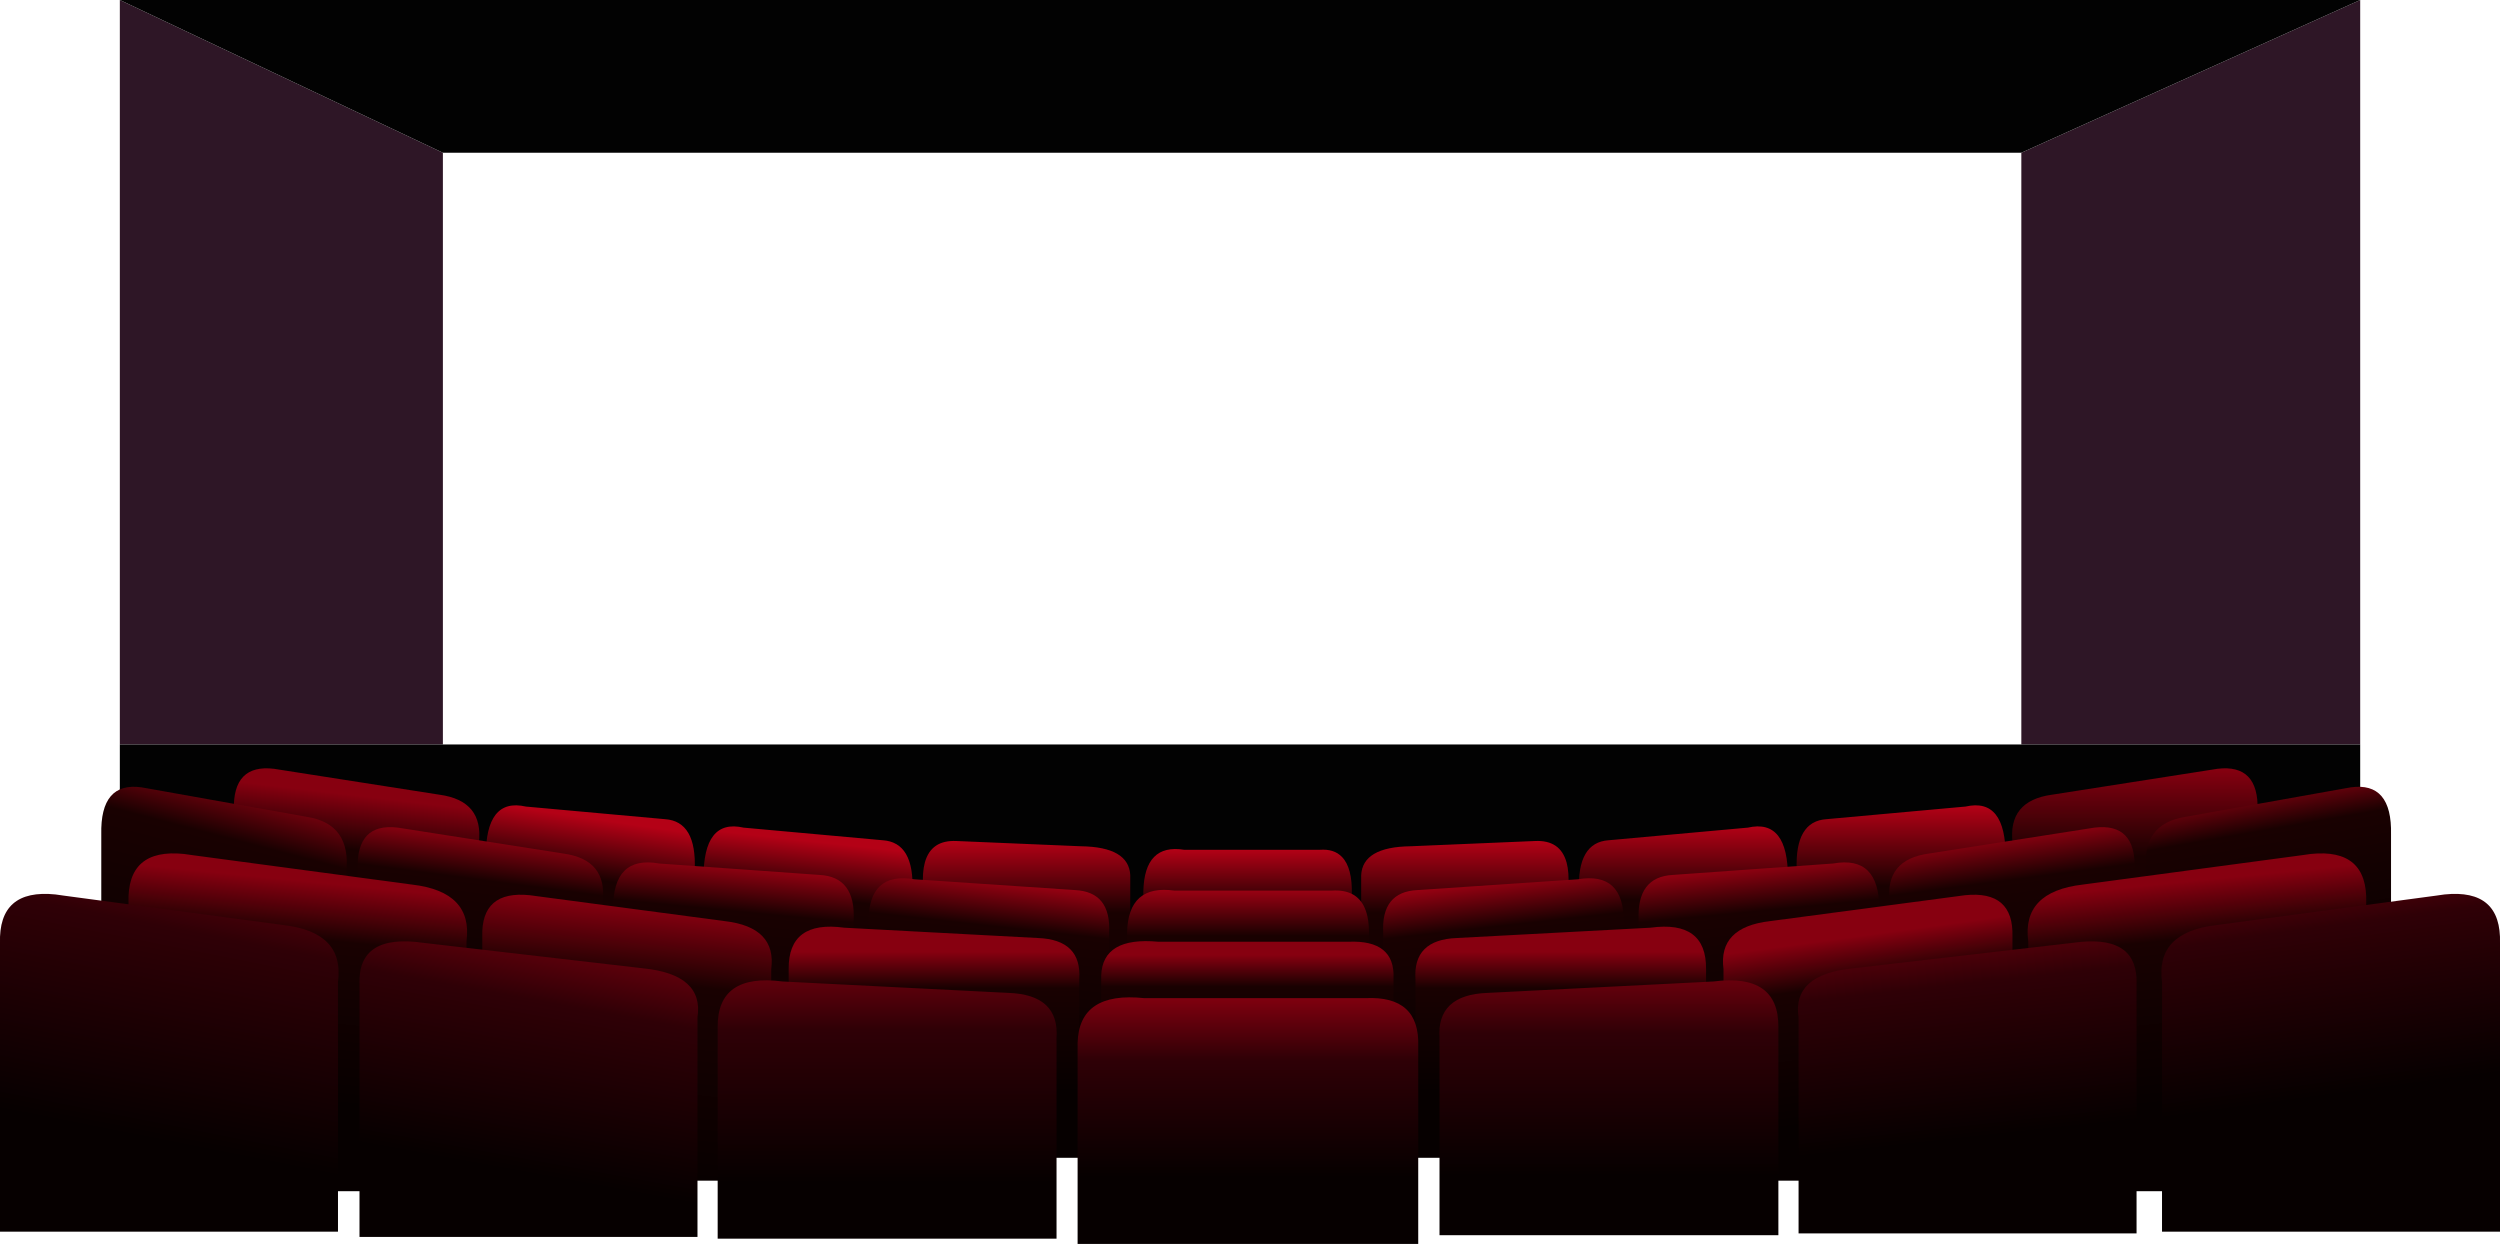 <?xml version="1.0" encoding="UTF-8" standalone="no"?>
<svg xmlns:xlink="http://www.w3.org/1999/xlink" height="566.8px" width="1139.1px" xmlns="http://www.w3.org/2000/svg">
  <g transform="matrix(1.0, 0.0, 0.0, 1.0, 564.7, 256.6)">
    <path d="M356.3 -187.0 L510.7 -256.6 510.7 82.6 356.3 82.6 356.3 -187.0 M-510.1 -256.6 L-362.9 -187.0 -362.9 82.6 -510.1 82.6 -510.1 -256.6" fill="#2e1626" fill-rule="evenodd" stroke="none"/>
    <path d="M510.7 -256.6 L356.3 -187.0 -362.9 -187.0 -510.1 -256.6 510.7 -256.6 M356.3 82.6 L510.7 82.6 510.7 252.2 -510.1 252.2 -510.1 82.6 -362.9 82.6 356.3 82.6" fill="#020202" fill-rule="evenodd" stroke="none"/>
    <path d="M46.7 133.8 Q51.55 138.7 51.25 151.15 L51.25 235.35 -43.75 235.35 -43.75 149.65 Q-43.3 127.65 -25.1 130.6 L36.6 130.6 Q43.1 130.1 46.7 133.8" fill="url(#gradient0)" fill-rule="evenodd" stroke="none"/>
    <path d="M77.9 129.0 L134.7 126.6 Q146.25 126.05 149.1 136.4 150.35 141.0 149.9 147.8 L149.9 253.0 55.5 253.0 55.5 142.2 Q56.15 129.3 77.9 129.0" fill="url(#gradient1)" fill-rule="evenodd" stroke="none"/>
    <path d="M231.7 120.5 Q250.1 116.3 249.95 143.65 L249.95 248.95 154.75 248.95 154.75 149.45 Q153.85 127.2 168.3 126.25 L231.7 120.5" fill="url(#gradient2)" fill-rule="evenodd" stroke="none"/>
    <path d="M349.15 134.05 L349.15 251.75 253.95 251.75 253.95 139.85 Q253.05 117.6 267.5 116.65 L330.9 110.9 Q349.3 106.7 349.15 134.05" fill="url(#gradient3)" fill-rule="evenodd" stroke="none"/>
    <path d="M-144.1 147.8 Q-144.55 141.0 -143.3 136.4 -140.45 126.05 -128.9 126.6 L-72.1 129.0 Q-50.35 129.3 -49.7 142.2 L-49.7 253.0 -144.1 253.0 -144.1 147.8" fill="url(#gradient4)" fill-rule="evenodd" stroke="none"/>
    <path d="M-225.9 120.5 L-162.5 126.25 Q-148.05 127.2 -148.95 149.45 L-148.95 248.95 -244.15 248.95 -244.15 143.65 Q-244.3 116.3 -225.9 120.5" fill="url(#gradient5)" fill-rule="evenodd" stroke="none"/>
    <path d="M-261.7 116.65 Q-247.25 117.6 -248.15 139.85 L-248.15 251.75 -343.35 251.75 -343.35 134.05 Q-343.5 106.7 -325.1 110.9 L-261.7 116.65" fill="url(#gradient6)" fill-rule="evenodd" stroke="none"/>
    <path d="M442.75 94.15 L445.6 93.7 Q464.5 91.4 463.95 112.55 L463.95 248.95 352.3 248.95 352.3 127.45 Q350.1 108.25 370.25 105.5 L442.75 94.15" fill="url(#gradient7)" fill-rule="evenodd" stroke="none"/>
    <path d="M-436.95 94.15 L-364.45 105.5 Q-344.3 108.25 -346.5 127.45 L-346.5 248.95 -458.15 248.95 -458.15 112.55 Q-458.7 91.4 -439.8 93.7 L-436.95 94.15" fill="url(#gradient8)" fill-rule="evenodd" stroke="none"/>
    <path d="M506.4 102.15 Q525.3 99.5 524.75 123.65 L524.75 250.55 413.1 250.55 413.1 140.65 Q410.9 118.75 431.05 115.6 L503.55 102.65 506.4 102.15" fill="url(#gradient9)" fill-rule="evenodd" stroke="none"/>
    <path d="M386.75 120.95 L389.6 120.5 Q408.5 118.2 407.95 139.35 L407.95 250.55 296.3 250.55 296.3 154.25 Q294.1 135.05 314.25 132.3 L386.75 120.95" fill="url(#gradient10)" fill-rule="evenodd" stroke="none"/>
    <path d="M197.55 142.05 L270.55 136.85 Q291.7 133.05 291.55 157.7 L291.55 252.55 181.95 252.55 181.95 162.95 Q180.9 142.9 197.55 142.05" fill="url(#gradient11)" fill-rule="evenodd" stroke="none"/>
    <path d="M59.05 169.75 L59.05 253.95 -51.15 253.95 -51.15 168.25 Q-50.65 146.25 -29.55 149.2 L42.05 149.2 Q53.3 148.45 57.1 157.05 59.25 161.9 59.05 169.75" fill="url(#gradient12)" fill-rule="evenodd" stroke="none"/>
    <path d="M154.15 144.05 Q175.3 140.45 175.15 163.65 L175.15 252.95 65.55 252.95 65.55 168.6 Q64.5 149.75 81.15 148.95 L154.15 144.05" fill="url(#gradient13)" fill-rule="evenodd" stroke="none"/>
    <path d="M-74.95 148.95 Q-58.3 149.75 -59.35 168.6 L-59.35 252.95 -168.95 252.95 -168.95 163.65 Q-169.1 140.45 -147.95 144.05 L-74.95 148.95" fill="url(#gradient14)" fill-rule="evenodd" stroke="none"/>
    <path d="M-285.35 157.7 Q-285.5 133.05 -264.35 136.85 L-191.35 142.05 Q-174.7 142.9 -175.75 162.95 L-175.75 252.55 -285.35 252.55 -285.35 157.7" fill="url(#gradient15)" fill-rule="evenodd" stroke="none"/>
    <path d="M-290.1 154.25 L-290.1 250.55 -401.75 250.55 -401.75 139.35 Q-402.3 118.2 -383.4 120.5 L-380.55 120.95 -308.05 132.3 Q-287.9 135.05 -290.1 154.25" fill="url(#gradient16)" fill-rule="evenodd" stroke="none"/>
    <path d="M-406.9 140.65 L-406.9 250.55 -518.55 250.55 -518.55 123.65 Q-519.1 99.5 -500.2 102.15 L-497.35 102.65 -424.85 115.6 Q-404.7 118.75 -406.9 140.65" fill="url(#gradient17)" fill-rule="evenodd" stroke="none"/>
    <path d="M-91.8 170.8 Q-71.7 171.55 -72.95 189.7 L-72.95 270.95 -205.35 270.95 -205.35 184.95 Q-205.55 162.6 -180.0 166.1 L-91.8 170.8" fill="url(#gradient18)" fill-rule="evenodd" stroke="none"/>
    <path d="M-319.95 151.75 L-234.5 163.1 Q-210.75 165.85 -213.3 185.05 L-213.3 281.35 -344.95 281.35 -344.95 170.15 Q-345.55 149.0 -323.3 151.3 L-319.95 151.75" fill="url(#gradient19)" fill-rule="evenodd" stroke="none"/>
    <path d="M-476.95 133.05 L-376.95 146.45 Q-349.15 149.7 -352.15 172.35 L-352.15 286.15 -506.15 286.15 -506.15 154.75 Q-506.9 129.8 -480.85 132.5 L-476.95 133.05" fill="url(#gradient20)" fill-rule="evenodd" stroke="none"/>
    <path d="M70.25 189.15 L70.25 257.35 -62.95 257.35 -62.95 187.95 Q-62.35 170.1 -36.85 172.5 L49.65 172.5 Q70.95 171.55 70.25 189.15" fill="url(#gradient21)" fill-rule="evenodd" stroke="none"/>
    <path d="M212.65 184.95 L212.65 270.95 80.25 270.95 80.25 189.7 Q79.0 171.55 99.1 170.8 L187.3 166.1 Q212.85 162.6 212.65 184.95" fill="url(#gradient22)" fill-rule="evenodd" stroke="none"/>
    <path d="M327.25 151.75 L330.6 151.3 Q352.85 149.0 352.25 170.15 L352.25 281.35 220.6 281.35 220.6 185.05 Q218.05 165.85 241.8 163.1 L327.25 151.75" fill="url(#gradient23)" fill-rule="evenodd" stroke="none"/>
    <path d="M488.15 132.5 Q514.2 129.8 513.45 154.75 L513.45 286.15 359.45 286.15 359.45 172.35 Q356.45 149.7 384.25 146.45 L484.25 133.05 488.15 132.5" fill="url(#gradient24)" fill-rule="evenodd" stroke="none"/>
    <path d="M545.2 151.5 L549.1 150.95 Q575.15 148.25 574.4 173.2 L574.4 304.6 420.4 304.6 420.4 190.8 Q417.4 168.15 445.2 164.9 L545.2 151.5" fill="url(#gradient25)" fill-rule="evenodd" stroke="none"/>
    <path d="M379.6 173.0 L383.5 172.55 Q409.55 170.2 408.8 191.8 L408.8 305.4 254.8 305.4 254.8 207.0 Q251.8 187.4 279.6 184.6 L379.6 173.0" fill="url(#gradient26)" fill-rule="evenodd" stroke="none"/>
    <path d="M91.2 216.6 Q89.75 196.6 113.2 195.8 L216.0 190.6 Q245.8 186.75 245.6 211.4 L245.6 306.2 91.2 306.2 91.2 216.6" fill="url(#gradient27)" fill-rule="evenodd" stroke="none"/>
    <path d="M81.5 220.2 L81.5 310.2 -73.7 310.2 -73.7 218.6 Q-73.05 195.05 -43.3 198.2 L57.5 198.2 Q82.3 197.0 81.5 220.2" fill="url(#gradient28)" fill-rule="evenodd" stroke="none"/>
    <path d="M-237.7 307.8 L-237.7 211.4 Q-237.9 186.75 -208.1 190.6 L-105.3 195.8 Q-81.85 196.6 -83.3 216.6 L-83.3 307.8 -237.7 307.8" fill="url(#gradient29)" fill-rule="evenodd" stroke="none"/>
    <path d="M-246.9 307.0 L-400.9 307.0 -400.9 191.8 Q-401.7 168.65 -371.7 173.0 L-271.7 184.6 Q-243.9 187.4 -246.9 207.0 L-246.9 307.0" fill="url(#gradient30)" fill-rule="evenodd" stroke="none"/>
    <path d="M-410.7 190.8 L-410.7 304.6 -564.7 304.6 -564.7 173.2 Q-565.45 148.25 -539.4 150.95 L-535.5 151.5 -435.5 164.9 Q-407.7 168.15 -410.7 190.8" fill="url(#gradient31)" fill-rule="evenodd" stroke="none"/>
  </g>
  <defs>
    <linearGradient gradientTransform="matrix(0.0, 0.064, -0.058, 0.0, 3.75, 182.8)" gradientUnits="userSpaceOnUse" id="gradient0" spreadMethod="pad" x1="-819.2" x2="819.2">
      <stop offset="0.0" stop-color="#b40116"/>
      <stop offset="0.259" stop-color="#190101"/>
      <stop offset="1.0" stop-color="#060000"/>
    </linearGradient>
    <linearGradient gradientTransform="matrix(0.0, 0.077, -0.058, 0.0, 102.75, 189.75)" gradientUnits="userSpaceOnUse" id="gradient1" spreadMethod="pad" x1="-819.2" x2="819.2">
      <stop offset="0.0" stop-color="#b40116"/>
      <stop offset="0.259" stop-color="#190101"/>
      <stop offset="1.0" stop-color="#060000"/>
    </linearGradient>
    <linearGradient gradientTransform="matrix(0.0, 0.079, -0.058, 0.0, 202.35, 184.45)" gradientUnits="userSpaceOnUse" id="gradient2" spreadMethod="pad" x1="-819.2" x2="819.2">
      <stop offset="0.0" stop-color="#b40116"/>
      <stop offset="0.259" stop-color="#190101"/>
      <stop offset="1.0" stop-color="#060000"/>
    </linearGradient>
    <linearGradient gradientTransform="matrix(0.0, 0.086, -0.058, 0.0, 301.55, 181.05)" gradientUnits="userSpaceOnUse" id="gradient3" spreadMethod="pad" x1="-819.2" x2="819.2">
      <stop offset="0.0" stop-color="#b40116"/>
      <stop offset="0.259" stop-color="#190101"/>
      <stop offset="1.0" stop-color="#060000"/>
    </linearGradient>
    <linearGradient gradientTransform="matrix(0.0, 0.077, -0.058, 0.0, -96.95, 189.75)" gradientUnits="userSpaceOnUse" id="gradient4" spreadMethod="pad" x1="-819.2" x2="819.2">
      <stop offset="0.0" stop-color="#b40116"/>
      <stop offset="0.259" stop-color="#190101"/>
      <stop offset="1.0" stop-color="#060000"/>
    </linearGradient>
    <linearGradient gradientTransform="matrix(-0.006, 0.06, 0.064, 0.007, -194.65, 176.4)" gradientUnits="userSpaceOnUse" id="gradient5" spreadMethod="pad" x1="-819.2" x2="819.2">
      <stop offset="0.0" stop-color="#b40116"/>
      <stop offset="0.259" stop-color="#190101"/>
      <stop offset="1.0" stop-color="#060000"/>
    </linearGradient>
    <linearGradient gradientTransform="matrix(-0.009, 0.064, 0.068, 0.01, -292.8, 170.2)" gradientUnits="userSpaceOnUse" id="gradient6" spreadMethod="pad" x1="-819.2" x2="819.2">
      <stop offset="0.0" stop-color="#b40116"/>
      <stop offset="0.259" stop-color="#190101"/>
      <stop offset="1.0" stop-color="#060000"/>
    </linearGradient>
    <linearGradient gradientTransform="matrix(0.0, 0.095, -0.068, 0.0, 408.05, 171.2)" gradientUnits="userSpaceOnUse" id="gradient7" spreadMethod="pad" x1="-819.2" x2="819.2">
      <stop offset="0.0" stop-color="#870010"/>
      <stop offset="0.259" stop-color="#190101"/>
      <stop offset="1.0" stop-color="#060000"/>
    </linearGradient>
    <linearGradient gradientTransform="matrix(-0.007, 0.058, 0.077, 0.009, -399.3, 154.35)" gradientUnits="userSpaceOnUse" id="gradient8" spreadMethod="pad" x1="-819.2" x2="819.2">
      <stop offset="0.0" stop-color="#870010"/>
      <stop offset="0.259" stop-color="#190101"/>
      <stop offset="1.0" stop-color="#060000"/>
    </linearGradient>
    <linearGradient gradientTransform="matrix(0.011, 0.065, -0.08, 0.014, 462.85, 148.95)" gradientUnits="userSpaceOnUse" id="gradient9" spreadMethod="pad" x1="-819.2" x2="819.2">
      <stop offset="0.0" stop-color="#b40116"/>
      <stop offset="0.259" stop-color="#190101"/>
      <stop offset="1.0" stop-color="#060000"/>
    </linearGradient>
    <linearGradient gradientTransform="matrix(0.008, 0.063, -0.076, 0.01, 349.1, 170.0)" gradientUnits="userSpaceOnUse" id="gradient10" spreadMethod="pad" x1="-819.2" x2="819.2">
      <stop offset="0.0" stop-color="#b40116"/>
      <stop offset="0.259" stop-color="#190101"/>
      <stop offset="1.0" stop-color="#060000"/>
    </linearGradient>
    <linearGradient gradientTransform="matrix(0.006, 0.061, -0.072, 0.007, 234.75, 183.05)" gradientUnits="userSpaceOnUse" id="gradient11" spreadMethod="pad" x1="-819.2" x2="819.2">
      <stop offset="0.0" stop-color="#b40116"/>
      <stop offset="0.259" stop-color="#190101"/>
      <stop offset="1.0" stop-color="#060000"/>
    </linearGradient>
    <linearGradient gradientTransform="matrix(0.0, 0.059, -0.067, 0.0, 3.95, 193.1)" gradientUnits="userSpaceOnUse" id="gradient12" spreadMethod="pad" x1="-819.2" x2="819.2">
      <stop offset="0.0" stop-color="#b40116"/>
      <stop offset="0.259" stop-color="#190101"/>
      <stop offset="1.0" stop-color="#060000"/>
    </linearGradient>
    <linearGradient gradientTransform="matrix(0.006, 0.059, -0.072, 0.008, 118.45, 189.0)" gradientUnits="userSpaceOnUse" id="gradient13" spreadMethod="pad" x1="-819.2" x2="819.2">
      <stop offset="0.0" stop-color="#b40116"/>
      <stop offset="0.259" stop-color="#190101"/>
      <stop offset="1.0" stop-color="#060000"/>
    </linearGradient>
    <linearGradient gradientTransform="matrix(-0.006, 0.059, 0.072, 0.008, -112.25, 189.0)" gradientUnits="userSpaceOnUse" id="gradient14" spreadMethod="pad" x1="-819.2" x2="819.2">
      <stop offset="0.0" stop-color="#b40116"/>
      <stop offset="0.259" stop-color="#190101"/>
      <stop offset="1.0" stop-color="#060000"/>
    </linearGradient>
    <linearGradient gradientTransform="matrix(-0.006, 0.061, 0.072, 0.007, -228.55, 183.05)" gradientUnits="userSpaceOnUse" id="gradient15" spreadMethod="pad" x1="-819.2" x2="819.2">
      <stop offset="0.0" stop-color="#b40116"/>
      <stop offset="0.259" stop-color="#190101"/>
      <stop offset="1.0" stop-color="#060000"/>
    </linearGradient>
    <linearGradient gradientTransform="matrix(-0.008, 0.063, 0.076, 0.01, -342.9, 170.0)" gradientUnits="userSpaceOnUse" id="gradient16" spreadMethod="pad" x1="-819.2" x2="819.2">
      <stop offset="0.0" stop-color="#b40116"/>
      <stop offset="0.259" stop-color="#190101"/>
      <stop offset="1.0" stop-color="#060000"/>
    </linearGradient>
    <linearGradient gradientTransform="matrix(-0.021, 0.08, -0.084, -0.022, -456.5, 160.25)" gradientUnits="userSpaceOnUse" id="gradient17" spreadMethod="pad" x1="-819.2" x2="819.2">
      <stop offset="0.0" stop-color="#b40116"/>
      <stop offset="0.259" stop-color="#190101"/>
      <stop offset="1.0" stop-color="#060000"/>
    </linearGradient>
    <linearGradient gradientTransform="matrix(0.0, 0.039, -0.081, 0.0, -139.1, 209.1)" gradientUnits="userSpaceOnUse" id="gradient18" spreadMethod="pad" x1="-819.2" x2="819.2">
      <stop offset="0.0" stop-color="#870010"/>
      <stop offset="0.259" stop-color="#190101"/>
      <stop offset="1.0" stop-color="#060000"/>
    </linearGradient>
    <linearGradient gradientTransform="matrix(-0.008, 0.08, -0.086, -0.009, -278.9, 221.85)" gradientUnits="userSpaceOnUse" id="gradient19" spreadMethod="pad" x1="-819.2" x2="819.2">
      <stop offset="0.0" stop-color="#870010"/>
      <stop offset="0.259" stop-color="#190101"/>
      <stop offset="1.0" stop-color="#060000"/>
    </linearGradient>
    <linearGradient gradientTransform="matrix(-0.006, 0.061, -0.101, -0.01, -426.8, 195.2)" gradientUnits="userSpaceOnUse" id="gradient20" spreadMethod="pad" x1="-819.2" x2="819.2">
      <stop offset="0.0" stop-color="#870010"/>
      <stop offset="0.259" stop-color="#190101"/>
      <stop offset="1.0" stop-color="#060000"/>
    </linearGradient>
    <linearGradient gradientTransform="matrix(0.0, 0.034, -0.081, 0.0, 3.65, 206.4)" gradientUnits="userSpaceOnUse" id="gradient21" spreadMethod="pad" x1="-819.2" x2="819.2">
      <stop offset="0.0" stop-color="#870010"/>
      <stop offset="0.259" stop-color="#190101"/>
      <stop offset="1.0" stop-color="#060000"/>
    </linearGradient>
    <linearGradient gradientTransform="matrix(0.0, 0.039, 0.081, 0.0, 146.4, 209.1)" gradientUnits="userSpaceOnUse" id="gradient22" spreadMethod="pad" x1="-819.2" x2="819.2">
      <stop offset="0.0" stop-color="#870010"/>
      <stop offset="0.259" stop-color="#190101"/>
      <stop offset="1.0" stop-color="#060000"/>
    </linearGradient>
    <linearGradient gradientTransform="matrix(0.007, 0.05, 0.088, -0.012, 284.7, 211.3)" gradientUnits="userSpaceOnUse" id="gradient23" spreadMethod="pad" x1="-819.2" x2="819.2">
      <stop offset="0.0" stop-color="#870010"/>
      <stop offset="0.259" stop-color="#190101"/>
      <stop offset="1.0" stop-color="#060000"/>
    </linearGradient>
    <linearGradient gradientTransform="matrix(0.006, 0.061, 0.101, -0.01, 434.1, 195.2)" gradientUnits="userSpaceOnUse" id="gradient24" spreadMethod="pad" x1="-819.2" x2="819.2">
      <stop offset="0.0" stop-color="#870010"/>
      <stop offset="0.259" stop-color="#190101"/>
      <stop offset="1.0" stop-color="#060000"/>
    </linearGradient>
    <linearGradient gradientTransform="matrix(0.01, 0.074, -0.103, 0.014, 489.9, 181.95)" gradientUnits="userSpaceOnUse" id="gradient25" spreadMethod="pad" x1="-819.2" x2="819.2">
      <stop offset="0.0" stop-color="#8a0010"/>
      <stop offset="0.373" stop-color="#2f0006"/>
      <stop offset="1.0" stop-color="#060000"/>
    </linearGradient>
    <linearGradient gradientTransform="matrix(0.007, 0.068, -0.1, 0.011, 327.55, 206.35)" gradientUnits="userSpaceOnUse" id="gradient26" spreadMethod="pad" x1="-819.2" x2="819.2">
      <stop offset="0.0" stop-color="#8a0010"/>
      <stop offset="0.373" stop-color="#2f0006"/>
      <stop offset="1.0" stop-color="#060000"/>
    </linearGradient>
    <linearGradient gradientTransform="matrix(0.0, 0.063, -0.094, 0.0, 168.35, 227.5)" gradientUnits="userSpaceOnUse" id="gradient27" spreadMethod="pad" x1="-819.2" x2="819.2">
      <stop offset="0.0" stop-color="#8a0010"/>
      <stop offset="0.373" stop-color="#2f0006"/>
      <stop offset="1.0" stop-color="#060000"/>
    </linearGradient>
    <linearGradient gradientTransform="matrix(0.0, 0.052, -0.095, 0.0, 3.95, 237.15)" gradientUnits="userSpaceOnUse" id="gradient28" spreadMethod="pad" x1="-819.2" x2="819.2">
      <stop offset="0.0" stop-color="#8a0010"/>
      <stop offset="0.373" stop-color="#2f0006"/>
      <stop offset="1.0" stop-color="#060000"/>
    </linearGradient>
    <linearGradient gradientTransform="matrix(0.0, 0.068, -0.094, 0.0, -160.45, 226.75)" gradientUnits="userSpaceOnUse" id="gradient29" spreadMethod="pad" x1="-819.2" x2="819.2">
      <stop offset="0.0" stop-color="#8a0010"/>
      <stop offset="0.373" stop-color="#2f0006"/>
      <stop offset="1.0" stop-color="#060000"/>
    </linearGradient>
    <linearGradient gradientTransform="matrix(-0.014, 0.075, -0.104, -0.019, -318.0, 215.9)" gradientUnits="userSpaceOnUse" id="gradient30" spreadMethod="pad" x1="-819.2" x2="819.2">
      <stop offset="0.0" stop-color="#8a0010"/>
      <stop offset="0.373" stop-color="#2f0006"/>
      <stop offset="1.0" stop-color="#060000"/>
    </linearGradient>
    <linearGradient gradientTransform="matrix(-0.018, 0.092, -0.106, -0.021, -478.0, 187.9)" gradientUnits="userSpaceOnUse" id="gradient31" spreadMethod="pad" x1="-819.2" x2="819.2">
      <stop offset="0.0" stop-color="#8a0010"/>
      <stop offset="0.373" stop-color="#2f0006"/>
      <stop offset="1.0" stop-color="#060000"/>
    </linearGradient>
  </defs>
</svg>
